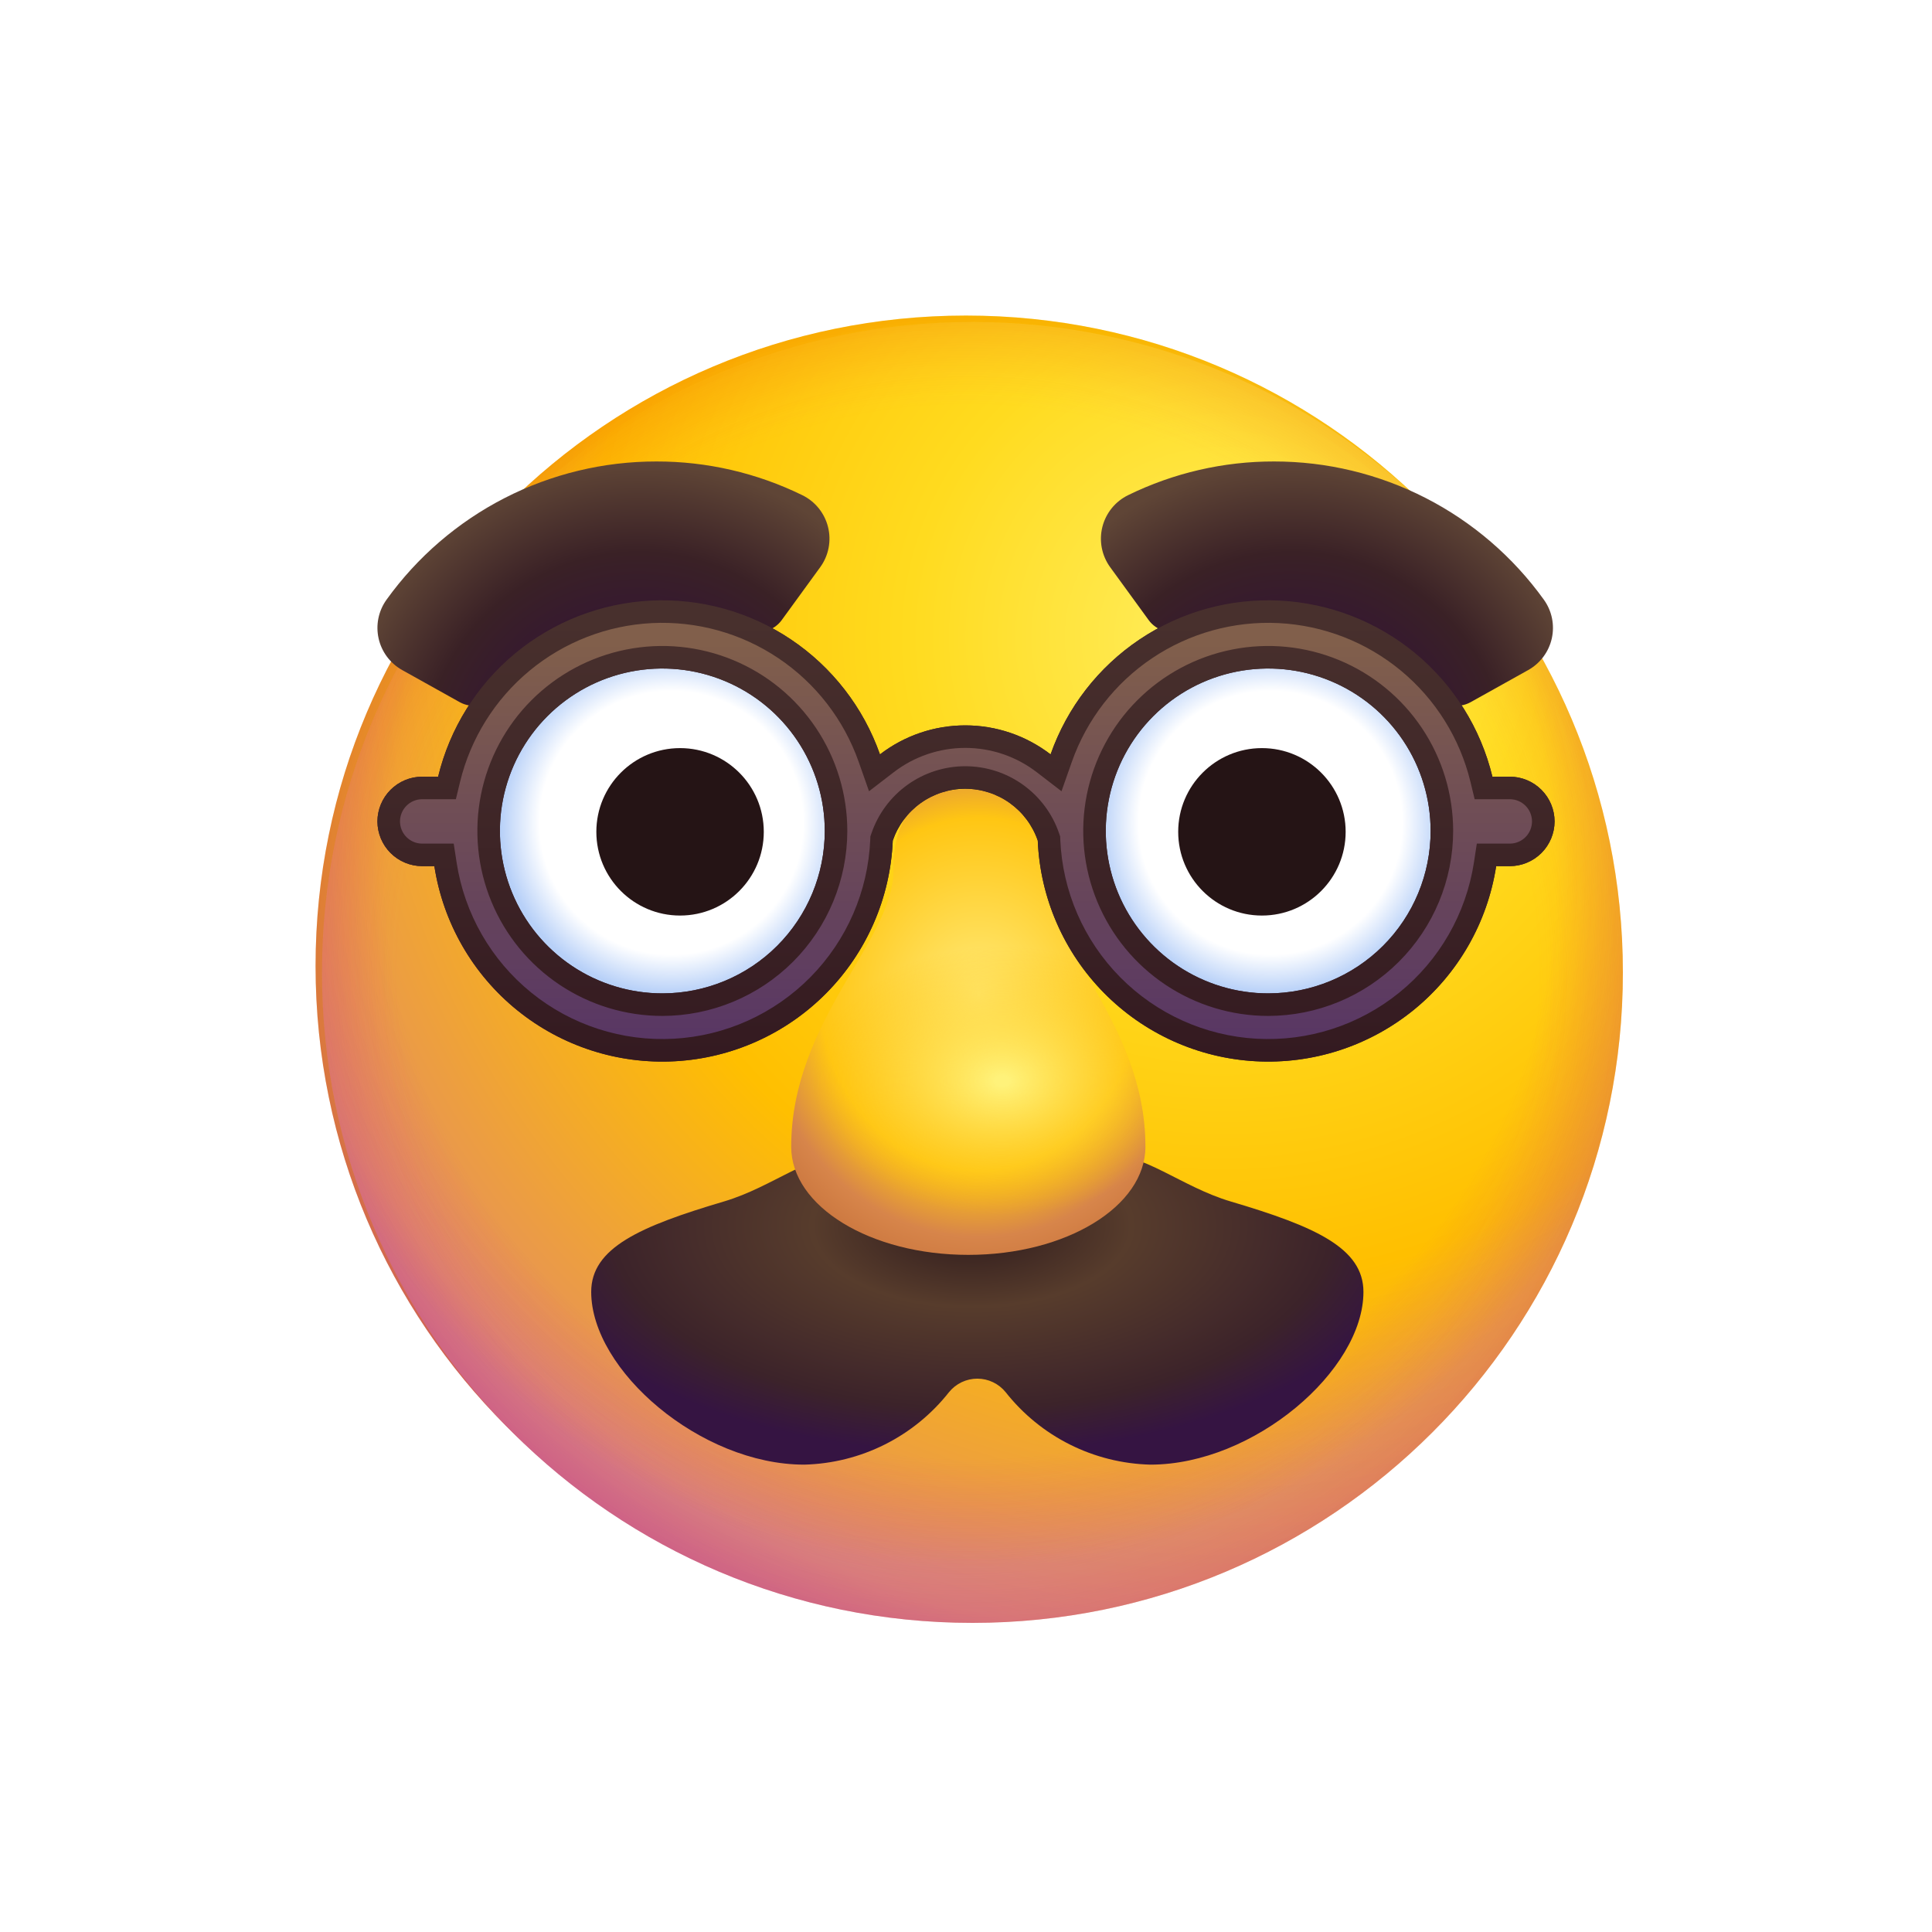 <svg width="150" height="150" viewBox="0 0 150 150" fill="none" xmlns="http://www.w3.org/2000/svg">
<path d="M75 125.5C102.89 125.5 125.5 102.89 125.5 75C125.5 47.11 102.89 24.5 75 24.5C47.11 24.5 24.5 47.11 24.5 75C24.5 102.89 47.11 125.5 75 125.5Z" fill="url(#paint0_radial_1_674)"/>
<path d="M75 125.5C102.89 125.5 125.5 102.89 125.5 75C125.5 47.11 102.89 24.5 75 24.5C47.11 24.5 24.5 47.11 24.5 75C24.5 102.89 47.11 125.5 75 125.5Z" fill="url(#paint1_radial_1_674)"/>
<path d="M75.5 126C103.39 126 126 103.39 126 75.5C126 47.61 103.39 25 75.5 25C47.61 25 25 47.61 25 75.5C25 103.39 47.61 126 75.5 126Z" fill="url(#paint2_radial_1_674)"/>
<path d="M75.5 126C103.39 126 126 103.39 126 75.5C126 47.61 103.39 25 75.5 25C47.61 25 25 47.61 25 75.5C25 103.39 47.61 126 75.5 126Z" fill="url(#paint3_radial_1_674)"/>
<path d="M75.5 126C103.39 126 126 103.39 126 75.5C126 47.61 103.39 25 75.5 25C47.61 25 25 47.61 25 75.5C25 103.39 47.61 126 75.5 126Z" fill="url(#paint4_radial_1_674)"/>
<path d="M52.133 78.052C59.959 78.052 66.303 71.709 66.303 63.883C66.303 56.058 59.959 49.714 52.133 49.714C44.308 49.714 37.964 56.058 37.964 63.883C37.964 71.709 44.308 78.052 52.133 78.052Z" fill="url(#paint5_radial_1_674)"/>
<path d="M52.8 71.083C56.39 71.083 59.3 68.173 59.3 64.583C59.3 60.994 56.39 58.083 52.8 58.083C49.21 58.083 46.3 60.994 46.3 64.583C46.3 68.173 49.21 71.083 52.8 71.083Z" fill="#251415"/>
<path d="M98.642 78.052C106.468 78.052 112.811 71.709 112.811 63.883C112.811 56.058 106.468 49.714 98.642 49.714C90.817 49.714 84.473 56.058 84.473 63.883C84.473 71.709 90.817 78.052 98.642 78.052Z" fill="url(#paint6_radial_1_674)"/>
<path d="M97.975 71.083C101.565 71.083 104.476 68.173 104.476 64.583C104.476 60.994 101.565 58.083 97.975 58.083C94.386 58.083 91.475 60.994 91.475 64.583C91.475 68.173 94.386 71.083 97.975 71.083Z" fill="#251415"/>
<path d="M95.563 93.286C91.67 92.133 88.903 89.5 85.371 89.5C80.087 89.5 77.226 91.474 75.879 94.553C74.532 91.474 71.671 89.5 66.386 89.5C62.855 89.5 60.087 92.133 56.195 93.286C49.682 95.214 45.901 96.885 45.901 100.302C45.901 106.397 54.406 113.714 62.443 113.714C64.615 113.659 66.749 113.126 68.691 112.153C70.634 111.18 72.339 109.79 73.683 108.083C73.949 107.757 74.283 107.494 74.663 107.313C75.043 107.132 75.458 107.038 75.879 107.038C76.299 107.038 76.715 107.132 77.094 107.313C77.474 107.494 77.809 107.757 78.074 108.083C79.419 109.79 81.123 111.18 83.066 112.153C85.009 113.126 87.142 113.659 89.315 113.714C97.351 113.714 105.857 106.397 105.857 100.302C105.857 96.885 102.075 95.214 95.563 93.286Z" fill="url(#paint7_radial_1_674)"/>
<path d="M81 67.66C81 63.024 78.946 61.267 75.179 61.267C71.411 61.267 69.357 63.024 69.357 67.66C69.357 73 61.429 79.286 61.429 89.036C61.429 93.671 67.585 97.428 75.179 97.428C82.772 97.428 88.929 93.671 88.929 89.036C88.929 79.348 81 73.071 81 67.66Z" fill="url(#paint8_radial_1_674)"/>
<path d="M81 67.66C81 63.024 78.946 61.267 75.179 61.267C71.411 61.267 69.357 63.024 69.357 67.66C69.357 73 61.429 79.286 61.429 89.036C61.429 93.671 67.585 97.428 75.179 97.428C82.772 97.428 88.929 93.671 88.929 89.036C88.929 79.348 81 73.071 81 67.66Z" fill="url(#paint9_radial_1_674)"/>
<path d="M117.224 60.301H115.87C114.96 56.547 112.862 53.188 109.887 50.724C106.913 48.261 103.221 46.825 99.364 46.63C95.507 46.435 91.69 47.493 88.482 49.645C85.275 51.797 82.849 54.928 81.566 58.571C79.668 57.11 77.339 56.318 74.943 56.318C72.547 56.318 70.219 57.11 68.32 58.571C67.037 54.928 64.611 51.797 61.404 49.645C58.197 47.493 54.38 46.435 50.522 46.63C46.665 46.825 42.974 48.261 39.999 50.724C37.025 53.188 34.926 56.547 34.016 60.301H32.776C31.856 60.303 30.974 60.67 30.323 61.321C29.672 61.972 29.305 62.854 29.302 63.774C29.305 64.695 29.672 65.577 30.323 66.228C30.974 66.878 31.856 67.245 32.776 67.248H33.724C34.403 71.643 36.693 75.629 40.148 78.428C43.604 81.228 47.977 82.642 52.418 82.395C56.859 82.147 61.048 80.256 64.171 77.09C67.295 73.924 69.128 69.709 69.314 65.265C69.716 64.091 70.474 63.072 71.483 62.35C72.493 61.628 73.702 61.24 74.943 61.24C76.184 61.24 77.394 61.628 78.403 62.35C79.412 63.072 80.171 64.091 80.572 65.265C80.758 69.709 82.592 73.924 85.715 77.09C88.838 80.256 93.028 82.147 97.468 82.394C101.909 82.642 106.282 81.228 109.738 78.428C113.193 75.629 115.483 71.643 116.162 67.248H117.224C118.144 67.245 119.026 66.878 119.677 66.228C120.328 65.577 120.695 64.695 120.698 63.774V63.774C120.695 62.854 120.328 61.972 119.677 61.321C119.026 60.67 118.144 60.303 117.224 60.301V60.301ZM51.424 77.126C48.93 77.126 46.491 76.386 44.417 75C42.344 73.615 40.727 71.645 39.773 69.341C38.818 67.036 38.569 64.501 39.055 62.054C39.542 59.608 40.743 57.361 42.507 55.597C44.27 53.834 46.517 52.633 48.964 52.146C51.41 51.659 53.945 51.909 56.25 52.864C58.554 53.818 60.524 55.434 61.909 57.508C63.295 59.582 64.035 62.02 64.035 64.515C64.035 66.171 63.709 67.811 63.075 69.341C62.441 70.871 61.512 72.261 60.341 73.432C59.17 74.603 57.78 75.532 56.25 76.165C54.72 76.799 53.08 77.126 51.424 77.126V77.126ZM98.462 77.126C95.968 77.126 93.53 76.386 91.456 75C89.382 73.615 87.766 71.645 86.811 69.341C85.857 67.036 85.607 64.501 86.094 62.054C86.58 59.608 87.781 57.361 89.545 55.597C91.309 53.834 93.556 52.633 96.002 52.146C98.448 51.659 100.984 51.909 103.288 52.864C105.593 53.818 107.562 55.434 108.948 57.508C110.334 59.582 111.073 62.02 111.073 64.515C111.073 66.171 110.747 67.811 110.113 69.341C109.48 70.871 108.551 72.261 107.38 73.432C106.209 74.603 104.818 75.532 103.288 76.165C101.758 76.799 100.118 77.126 98.462 77.126V77.126Z" fill="#3A2128"/>
<path d="M50.96 35.828C46.867 35.825 42.831 36.797 39.187 38.664C35.544 40.53 32.397 43.238 30.008 46.562C29.7 46.991 29.486 47.48 29.38 47.997C29.274 48.515 29.279 49.049 29.394 49.564C29.508 50.08 29.731 50.565 30.046 50.989C30.362 51.412 30.763 51.764 31.224 52.022C32.662 52.826 34.196 53.682 35.705 54.522C36.158 54.771 36.684 54.855 37.193 54.76C37.702 54.666 38.162 54.398 38.495 54.002C40.853 51.259 43.992 49.302 47.493 48.394C50.994 47.485 54.689 47.668 58.083 48.919C58.541 49.093 59.044 49.113 59.514 48.975C59.984 48.836 60.396 48.548 60.686 48.153L63.684 44.033C64.006 43.588 64.228 43.078 64.332 42.538C64.436 41.998 64.421 41.443 64.287 40.91C64.153 40.377 63.904 39.88 63.558 39.453C63.212 39.026 62.776 38.681 62.282 38.441C58.757 36.716 54.884 35.822 50.96 35.828Z" fill="url(#paint10_radial_1_674)"/>
<path d="M98.915 35.828C103.009 35.825 107.044 36.797 110.688 38.664C114.331 40.53 117.478 43.238 119.867 46.562C120.175 46.991 120.389 47.48 120.495 47.997C120.601 48.515 120.596 49.049 120.482 49.564C120.367 50.08 120.144 50.565 119.829 50.989C119.513 51.412 119.112 51.764 118.651 52.022C117.213 52.826 115.679 53.682 114.17 54.522C113.717 54.771 113.191 54.855 112.682 54.76C112.174 54.666 111.713 54.398 111.38 54.002C109.023 51.259 105.883 49.302 102.382 48.394C98.881 47.485 95.186 47.668 91.792 48.919C91.334 49.093 90.832 49.113 90.361 48.975C89.891 48.836 89.479 48.548 89.189 48.153L86.191 44.033C85.869 43.588 85.648 43.078 85.543 42.538C85.439 41.998 85.455 41.443 85.588 40.91C85.722 40.377 85.971 39.88 86.317 39.453C86.663 39.026 87.099 38.681 87.593 38.441C91.118 36.716 94.991 35.822 98.915 35.828V35.828Z" fill="url(#paint11_radial_1_674)"/>
<path d="M117.224 60.301H115.87C114.96 56.547 112.862 53.188 109.887 50.724C106.913 48.261 103.221 46.825 99.364 46.63C95.507 46.435 91.69 47.493 88.482 49.645C85.275 51.797 82.849 54.928 81.566 58.571C79.668 57.11 77.339 56.318 74.943 56.318C72.547 56.318 70.219 57.11 68.32 58.571C67.037 54.928 64.611 51.797 61.404 49.645C58.197 47.493 54.38 46.435 50.522 46.63C46.665 46.825 42.974 48.261 39.999 50.724C37.025 53.188 34.926 56.547 34.016 60.301H32.776C31.856 60.303 30.974 60.67 30.323 61.321C29.672 61.972 29.305 62.854 29.302 63.774C29.305 64.695 29.672 65.577 30.323 66.228C30.974 66.878 31.856 67.245 32.776 67.248H33.724C34.403 71.643 36.693 75.629 40.148 78.428C43.604 81.228 47.977 82.642 52.418 82.395C56.859 82.147 61.048 80.256 64.171 77.09C67.295 73.924 69.128 69.709 69.314 65.265C69.716 64.091 70.474 63.072 71.483 62.35C72.493 61.628 73.702 61.24 74.943 61.24C76.184 61.24 77.394 61.628 78.403 62.35C79.412 63.072 80.171 64.091 80.572 65.265C80.758 69.709 82.592 73.924 85.715 77.09C88.838 80.256 93.028 82.147 97.468 82.394C101.909 82.642 106.282 81.228 109.738 78.428C113.193 75.629 115.483 71.643 116.162 67.248H117.224C118.144 67.245 119.026 66.878 119.677 66.228C120.328 65.577 120.695 64.695 120.698 63.774V63.774C120.695 62.854 120.328 61.972 119.677 61.321C119.026 60.67 118.144 60.303 117.224 60.301V60.301ZM51.424 77.126C48.93 77.126 46.491 76.386 44.417 75C42.344 73.615 40.727 71.645 39.773 69.341C38.818 67.036 38.569 64.501 39.055 62.054C39.542 59.608 40.743 57.361 42.507 55.597C44.27 53.834 46.517 52.633 48.964 52.146C51.41 51.659 53.945 51.909 56.25 52.864C58.554 53.818 60.524 55.434 61.909 57.508C63.295 59.582 64.035 62.02 64.035 64.515C64.035 66.171 63.709 67.811 63.075 69.341C62.441 70.871 61.512 72.261 60.341 73.432C59.17 74.603 57.78 75.532 56.25 76.165C54.72 76.799 53.08 77.126 51.424 77.126V77.126ZM98.462 77.126C95.968 77.126 93.53 76.386 91.456 75C89.382 73.615 87.766 71.645 86.811 69.341C85.857 67.036 85.607 64.501 86.094 62.054C86.58 59.608 87.781 57.361 89.545 55.597C91.309 53.834 93.556 52.633 96.002 52.146C98.448 51.659 100.984 51.909 103.288 52.864C105.593 53.818 107.562 55.434 108.948 57.508C110.334 59.582 111.073 62.02 111.073 64.515C111.073 66.171 110.747 67.811 110.113 69.341C109.48 70.871 108.551 72.261 107.38 73.432C106.209 74.603 104.818 75.532 103.288 76.165C101.758 76.799 100.118 77.126 98.462 77.126V77.126Z" fill="url(#paint12_linear_1_674)"/>
<g filter="url(#filter0_f_1_674)">
<path d="M74.943 59.49C76.549 59.49 78.115 59.992 79.421 60.926C80.727 61.86 81.709 63.18 82.228 64.699L82.31 64.939L82.32 65.193C82.489 69.202 84.143 73.005 86.961 75.861C89.779 78.718 93.559 80.424 97.565 80.647C101.571 80.87 105.517 79.595 108.635 77.069C111.753 74.544 113.819 70.948 114.433 66.983L114.66 65.498H117.224C117.681 65.497 118.118 65.315 118.44 64.992C118.763 64.669 118.944 64.231 118.944 63.774C118.944 63.318 118.763 62.88 118.44 62.557C118.118 62.234 117.681 62.052 117.224 62.051H114.492L114.168 60.711C113.347 57.324 111.454 54.294 108.77 52.071C106.086 49.848 102.755 48.553 99.275 48.377C95.795 48.202 92.351 49.156 89.457 51.098C86.563 53.039 84.375 55.864 83.217 59.151L82.415 61.432L80.499 59.958C78.906 58.732 76.953 58.067 74.943 58.067C72.933 58.067 70.98 58.732 69.387 59.958L67.471 61.432L66.669 59.151C65.512 55.864 63.323 53.039 60.429 51.098C57.535 49.156 54.091 48.202 50.611 48.377C47.131 48.553 43.8 49.848 41.116 52.071C38.432 54.294 36.538 57.324 35.717 60.711L35.394 62.051H32.776C32.319 62.052 31.882 62.234 31.56 62.557C31.237 62.88 31.056 63.318 31.056 63.775C31.056 64.231 31.237 64.669 31.56 64.992C31.882 65.315 32.319 65.497 32.776 65.498H35.226L35.454 66.983C36.067 70.948 38.133 74.544 41.251 77.069C44.369 79.595 48.315 80.87 52.321 80.647C56.328 80.424 60.107 78.718 62.925 75.861C65.743 73.005 67.397 69.202 67.566 65.193L67.576 64.939L67.659 64.699C68.178 63.18 69.159 61.861 70.465 60.926C71.772 59.992 73.337 59.49 74.943 59.49V59.49ZM98.462 78.876C95.622 78.876 92.846 78.033 90.484 76.455C88.122 74.877 86.282 72.635 85.195 70.01C84.108 67.386 83.823 64.499 84.377 61.713C84.932 58.927 86.299 56.368 88.308 54.36C90.316 52.352 92.875 50.984 95.661 50.43C98.447 49.876 101.334 50.16 103.958 51.247C106.582 52.334 108.825 54.175 110.403 56.536C111.981 58.898 112.823 61.674 112.823 64.515C112.819 68.322 111.305 71.972 108.612 74.665C105.92 77.357 102.27 78.871 98.462 78.876ZM51.424 78.876C48.584 78.876 45.807 78.033 43.445 76.455C41.084 74.877 39.243 72.635 38.156 70.01C37.069 67.386 36.785 64.499 37.339 61.713C37.893 58.927 39.261 56.368 41.269 54.36C43.278 52.352 45.837 50.984 48.622 50.43C51.408 49.876 54.295 50.16 56.919 51.247C59.544 52.334 61.786 54.175 63.364 56.536C64.942 58.898 65.785 61.674 65.785 64.515C65.78 68.322 64.266 71.972 61.574 74.665C58.882 77.357 55.231 78.871 51.424 78.876V78.876Z" fill="url(#paint13_linear_1_674)"/>
</g>
<defs>
<filter id="filter0_f_1_674" x="29.056" y="46.357" width="91.887" height="36.315" filterUnits="userSpaceOnUse" color-interpolation-filters="sRGB">
<feFlood flood-opacity="0" result="BackgroundImageFix"/>
<feBlend mode="normal" in="SourceGraphic" in2="BackgroundImageFix" result="shape"/>
<feGaussianBlur stdDeviation="1" result="effect1_foregroundBlur_1_674"/>
</filter>
<radialGradient id="paint0_radial_1_674" cx="0" cy="0" r="1" gradientUnits="userSpaceOnUse" gradientTransform="translate(94.337 49.08) rotate(45) scale(99.006)">
<stop stop-color="#FFEE3A"/>
<stop offset="0.246" stop-color="#FFD600"/>
<stop offset="0.503" stop-color="#FFBF00"/>
<stop offset="0.785" stop-color="#D7854A"/>
<stop offset="0.936" stop-color="#B8399A"/>
</radialGradient>
<radialGradient id="paint1_radial_1_674" cx="0" cy="0" r="1" gradientUnits="userSpaceOnUse" gradientTransform="translate(74.643 75.214) scale(52.224)">
<stop offset="0.81" stop-color="#FC664A" stop-opacity="0"/>
<stop offset="1" stop-color="#D30000" stop-opacity="0.2"/>
</radialGradient>
<radialGradient id="paint2_radial_1_674" cx="0" cy="0" r="1" gradientUnits="userSpaceOnUse" gradientTransform="translate(94.837 49.58) rotate(45) scale(99.006)">
<stop stop-color="#FFEE60"/>
<stop offset="0.246" stop-color="#FFDB1F"/>
<stop offset="0.503" stop-color="#FFBF00"/>
<stop offset="0.785" stop-color="#E48F5E"/>
<stop offset="0.936" stop-color="#BA3F9D"/>
</radialGradient>
<radialGradient id="paint3_radial_1_674" cx="0" cy="0" r="1" gradientUnits="userSpaceOnUse" gradientTransform="translate(75.143 75.714) scale(52.224)">
<stop offset="0.844" stop-color="#FC664A" stop-opacity="0"/>
<stop offset="1" stop-color="#D30000" stop-opacity="0.17"/>
</radialGradient>
<radialGradient id="paint4_radial_1_674" cx="0" cy="0" r="1" gradientUnits="userSpaceOnUse" gradientTransform="translate(75.357 67.786) scale(53.922)">
<stop offset="0.844" stop-color="#C700A6" stop-opacity="0"/>
<stop offset="1" stop-color="#A940FF" stop-opacity="0.2"/>
</radialGradient>
<radialGradient id="paint5_radial_1_674" cx="0" cy="0" r="1" gradientUnits="userSpaceOnUse" gradientTransform="translate(52.133 63.883) scale(14.169 14.169)">
<stop offset="0.723" stop-color="white"/>
<stop offset="0.939" stop-color="#B7D0F8"/>
</radialGradient>
<radialGradient id="paint6_radial_1_674" cx="0" cy="0" r="1" gradientUnits="userSpaceOnUse" gradientTransform="translate(98.642 63.883) scale(14.169 14.169)">
<stop offset="0.723" stop-color="white"/>
<stop offset="0.939" stop-color="#B7D0F8"/>
</radialGradient>
<radialGradient id="paint7_radial_1_674" cx="0" cy="0" r="1" gradientUnits="userSpaceOnUse" gradientTransform="translate(75.45 95.179) scale(34.772 17.654)">
<stop stop-color="#2E1A1C"/>
<stop offset="0.355" stop-color="#573C2C"/>
<stop offset="0.805" stop-color="#3C232A"/>
<stop offset="1" stop-color="#351442"/>
</radialGradient>
<radialGradient id="paint8_radial_1_674" cx="0" cy="0" r="1" gradientUnits="userSpaceOnUse" gradientTransform="translate(76 77.205) scale(19.501 21.569)">
<stop stop-color="#FFE977"/>
<stop offset="0.634" stop-color="#FFC613"/>
<stop offset="0.872" stop-color="#D7854A"/>
<stop offset="1" stop-color="#CC7840"/>
</radialGradient>
<radialGradient id="paint9_radial_1_674" cx="0" cy="0" r="1" gradientUnits="userSpaceOnUse" gradientTransform="translate(77.821 83.919) scale(18.68 13.17)">
<stop offset="0.028" stop-color="#FFF27A"/>
<stop offset="0.795" stop-color="#FFBF00" stop-opacity="0"/>
</radialGradient>
<radialGradient id="paint10_radial_1_674" cx="0" cy="0" r="1" gradientUnits="userSpaceOnUse" gradientTransform="translate(49.607 59.714) scale(25.735 25.735)">
<stop offset="0.218" stop-color="#300E3D"/>
<stop offset="0.654" stop-color="#3A2126"/>
<stop offset="0.927" stop-color="#5F4536"/>
</radialGradient>
<radialGradient id="paint11_radial_1_674" cx="0" cy="0" r="1" gradientUnits="userSpaceOnUse" gradientTransform="translate(100.268 59.714) rotate(180) scale(25.735)">
<stop offset="0.218" stop-color="#300E3D"/>
<stop offset="0.654" stop-color="#3A2126"/>
<stop offset="0.927" stop-color="#5F4536"/>
</radialGradient>
<linearGradient id="paint12_linear_1_674" x1="75" y1="48.179" x2="75" y2="83.499" gradientUnits="userSpaceOnUse">
<stop stop-color="#48302D"/>
<stop offset="1" stop-color="#331920"/>
</linearGradient>
<linearGradient id="paint13_linear_1_674" x1="75" y1="49.857" x2="75" y2="81.704" gradientUnits="userSpaceOnUse">
<stop stop-color="#815F4B"/>
<stop offset="1" stop-color="#573565"/>
</linearGradient>
</defs>
</svg>
